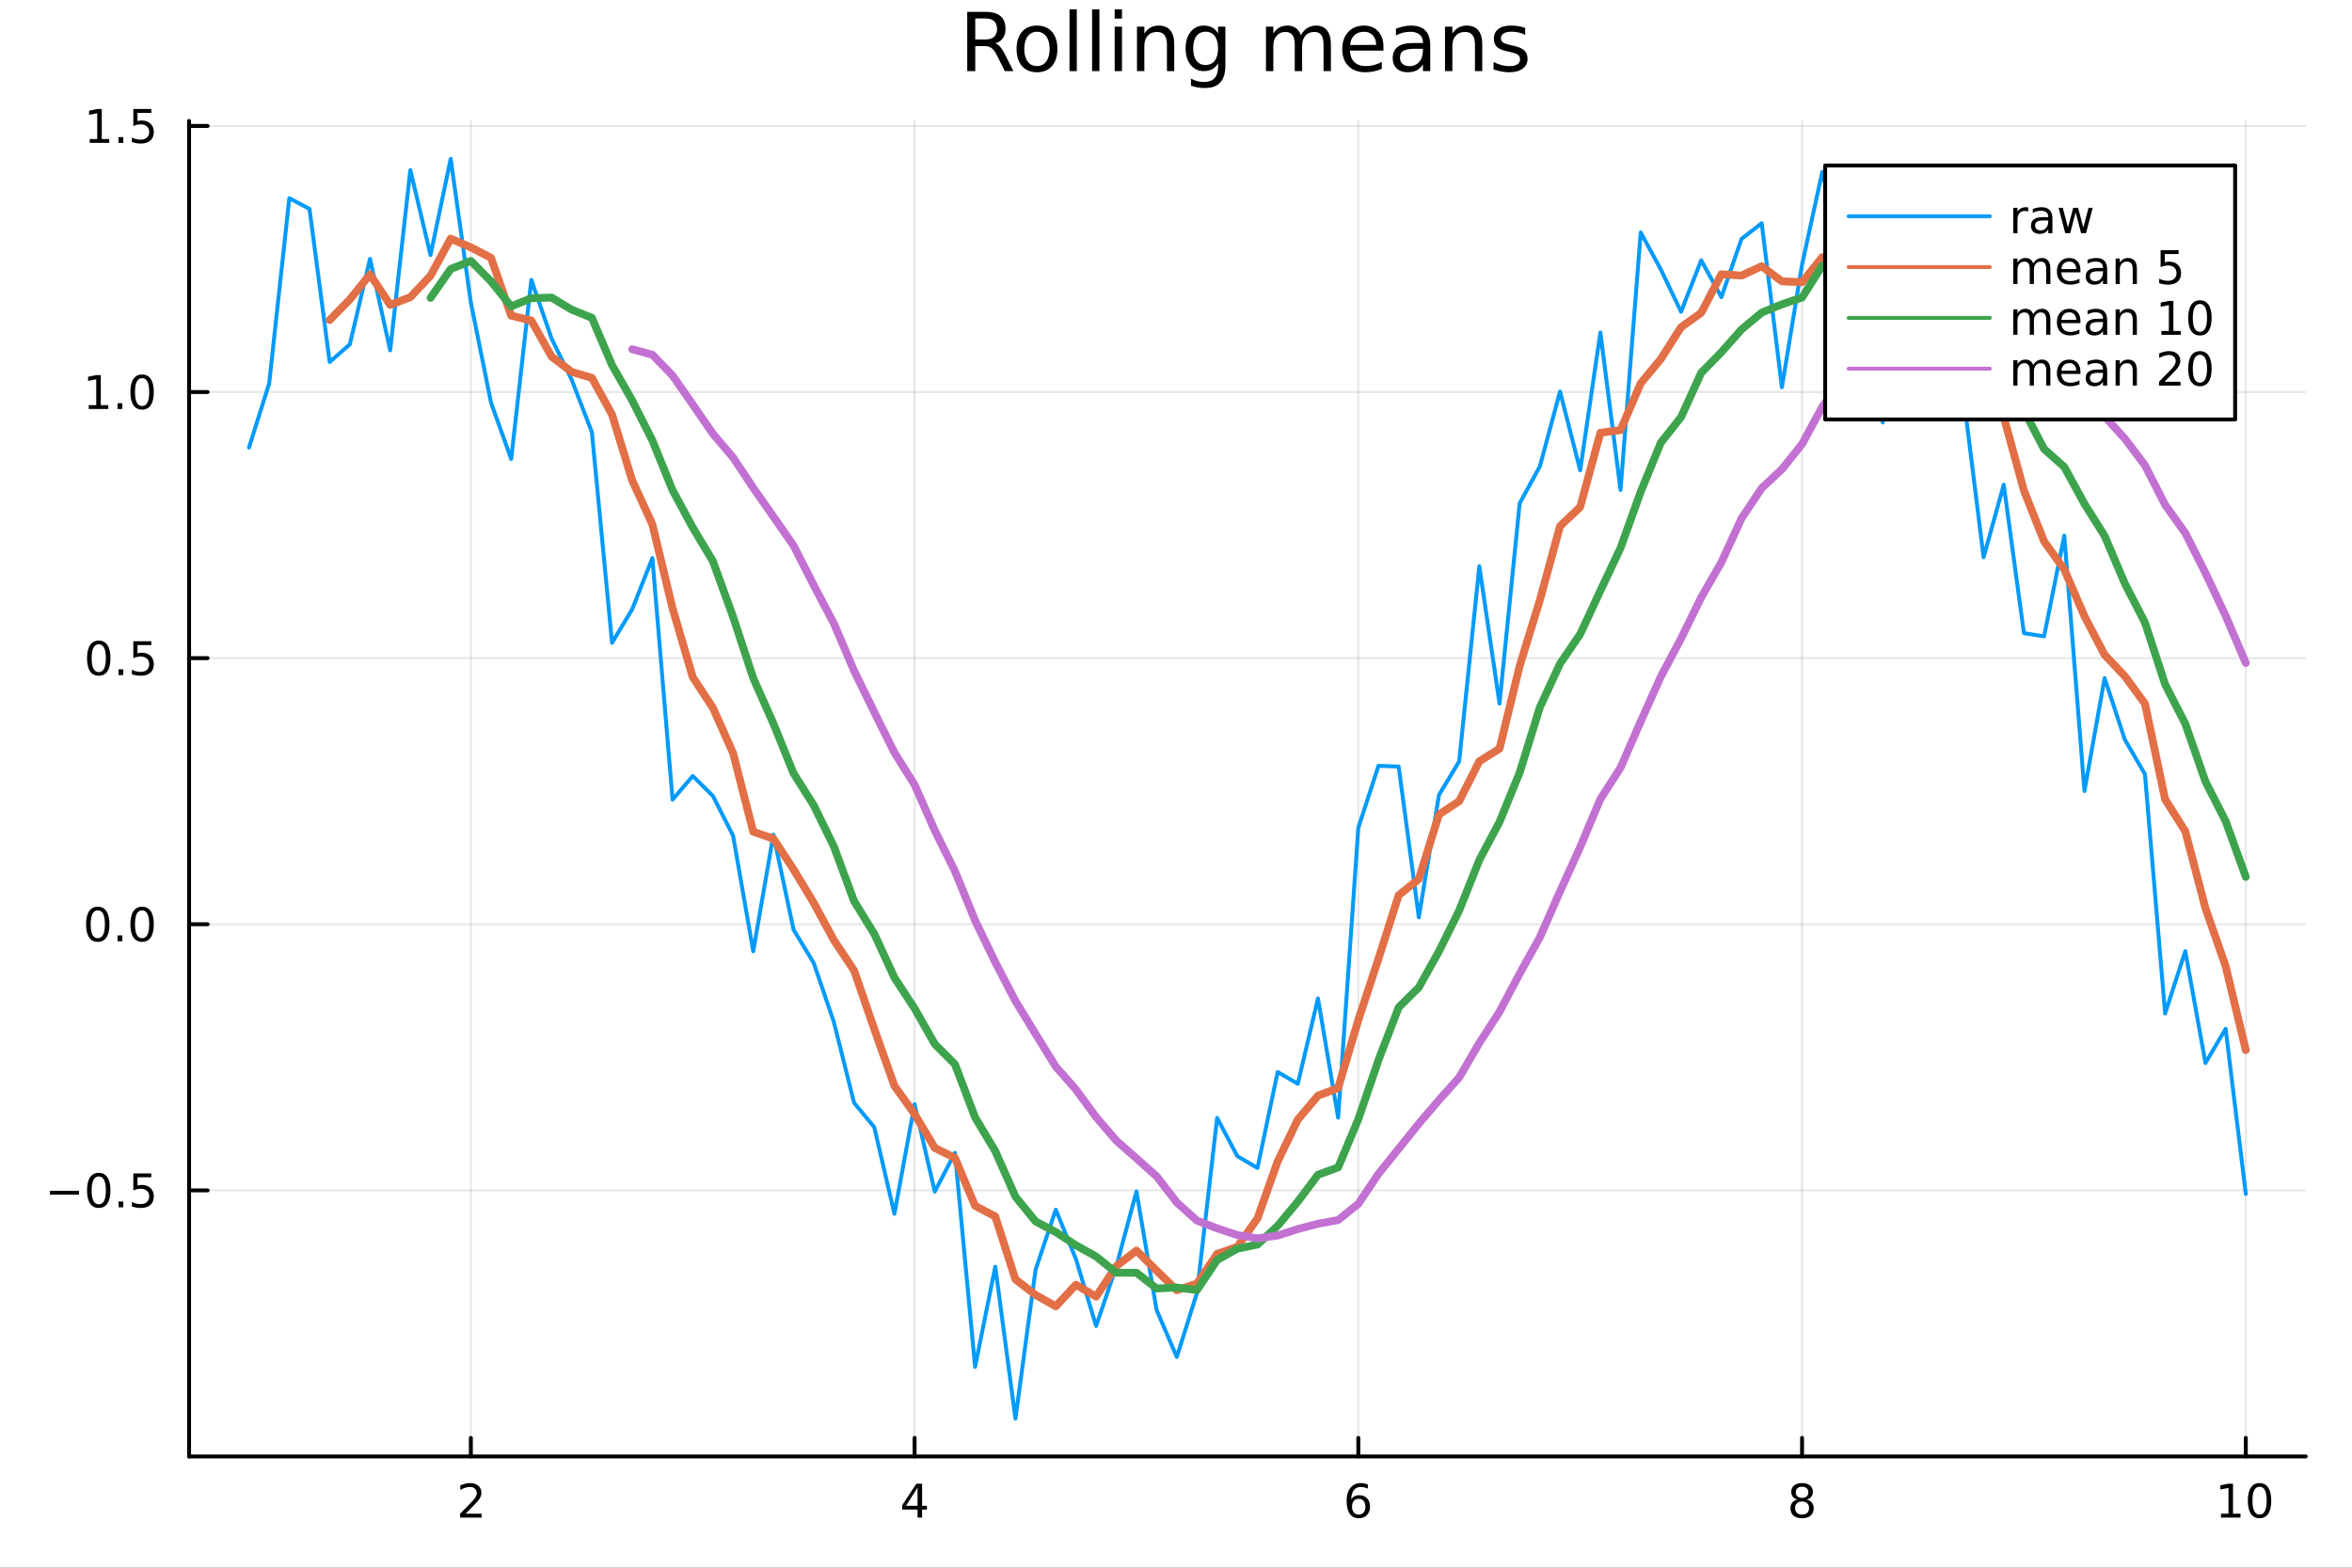 <?xml version="1.0" encoding="utf-8"?>
<svg xmlns="http://www.w3.org/2000/svg" xmlns:xlink="http://www.w3.org/1999/xlink" width="600" height="400" viewBox="0 0 2400 1600">
<rect x="0" y="0" width="2400" height="1600" fill="#333333" stroke="none"/>
<defs>
  <clipPath id="clip400">
    <rect x="0" y="0" width="2400" height="1600"/>
  </clipPath>
</defs>
<path clip-path="url(#clip400)" d="
M0 1600 L2400 1600 L2400 0 L0 0  Z
  " fill="#ffffff" fill-rule="evenodd" fill-opacity="1"/>
<defs>
  <clipPath id="clip401">
    <rect x="480" y="0" width="1681" height="1600"/>
  </clipPath>
</defs>
<path clip-path="url(#clip400)" d="
M192.941 1486.45 L2352.76 1486.45 L2352.76 123.472 L192.941 123.472  Z
  " fill="#ffffff" fill-rule="evenodd" fill-opacity="1"/>
<defs>
  <clipPath id="clip402">
    <rect x="192" y="123" width="2161" height="1364"/>
  </clipPath>
</defs>
<polyline clip-path="url(#clip402)" style="stroke:#000000; stroke-linecap:round; stroke-linejoin:round; stroke-width:2; stroke-opacity:0.1; fill:none" points="
  480.463,1486.45 480.463,123.472 
  "/>
<polyline clip-path="url(#clip402)" style="stroke:#000000; stroke-linecap:round; stroke-linejoin:round; stroke-width:2; stroke-opacity:0.1; fill:none" points="
  933.255,1486.45 933.255,123.472 
  "/>
<polyline clip-path="url(#clip402)" style="stroke:#000000; stroke-linecap:round; stroke-linejoin:round; stroke-width:2; stroke-opacity:0.1; fill:none" points="
  1386.05,1486.45 1386.05,123.472 
  "/>
<polyline clip-path="url(#clip402)" style="stroke:#000000; stroke-linecap:round; stroke-linejoin:round; stroke-width:2; stroke-opacity:0.1; fill:none" points="
  1838.84,1486.45 1838.84,123.472 
  "/>
<polyline clip-path="url(#clip402)" style="stroke:#000000; stroke-linecap:round; stroke-linejoin:round; stroke-width:2; stroke-opacity:0.1; fill:none" points="
  2291.63,1486.45 2291.63,123.472 
  "/>
<polyline clip-path="url(#clip400)" style="stroke:#000000; stroke-linecap:round; stroke-linejoin:round; stroke-width:4; stroke-opacity:1; fill:none" points="
  192.941,1486.45 2352.76,1486.45 
  "/>
<polyline clip-path="url(#clip400)" style="stroke:#000000; stroke-linecap:round; stroke-linejoin:round; stroke-width:4; stroke-opacity:1; fill:none" points="
  480.463,1486.45 480.463,1467.55 
  "/>
<polyline clip-path="url(#clip400)" style="stroke:#000000; stroke-linecap:round; stroke-linejoin:round; stroke-width:4; stroke-opacity:1; fill:none" points="
  933.255,1486.45 933.255,1467.55 
  "/>
<polyline clip-path="url(#clip400)" style="stroke:#000000; stroke-linecap:round; stroke-linejoin:round; stroke-width:4; stroke-opacity:1; fill:none" points="
  1386.05,1486.45 1386.05,1467.55 
  "/>
<polyline clip-path="url(#clip400)" style="stroke:#000000; stroke-linecap:round; stroke-linejoin:round; stroke-width:4; stroke-opacity:1; fill:none" points="
  1838.84,1486.45 1838.84,1467.55 
  "/>
<polyline clip-path="url(#clip400)" style="stroke:#000000; stroke-linecap:round; stroke-linejoin:round; stroke-width:4; stroke-opacity:1; fill:none" points="
  2291.63,1486.45 2291.63,1467.55 
  "/>
<path clip-path="url(#clip400)" d="M475.116 1544.91 L491.435 1544.91 L491.435 1548.85 L469.491 1548.85 L469.491 1544.91 Q472.153 1542.16 476.736 1537.53 Q481.343 1532.88 482.523 1531.53 Q484.769 1529.01 485.648 1527.27 Q486.551 1525.51 486.551 1523.82 Q486.551 1521.07 484.607 1519.33 Q482.685 1517.6 479.584 1517.6 Q477.385 1517.6 474.931 1518.36 Q472.5 1519.13 469.723 1520.68 L469.723 1515.95 Q472.547 1514.82 475 1514.24 Q477.454 1513.66 479.491 1513.66 Q484.861 1513.66 488.056 1516.35 Q491.25 1519.03 491.25 1523.52 Q491.25 1525.65 490.44 1527.57 Q489.653 1529.47 487.547 1532.07 Q486.968 1532.74 483.866 1535.95 Q480.764 1539.15 475.116 1544.91 Z" fill="#000000" fill-rule="evenodd" fill-opacity="1" /><path clip-path="url(#clip400)" d="M936.264 1518.36 L924.458 1536.81 L936.264 1536.81 L936.264 1518.36 M935.037 1514.29 L940.917 1514.29 L940.917 1536.81 L945.847 1536.81 L945.847 1540.7 L940.917 1540.7 L940.917 1548.85 L936.264 1548.85 L936.264 1540.7 L920.662 1540.7 L920.662 1536.19 L935.037 1514.29 Z" fill="#000000" fill-rule="evenodd" fill-opacity="1" /><path clip-path="url(#clip400)" d="M1386.45 1529.7 Q1383.3 1529.7 1381.45 1531.86 Q1379.62 1534.01 1379.62 1537.76 Q1379.62 1541.49 1381.45 1543.66 Q1383.3 1545.82 1386.45 1545.82 Q1389.6 1545.82 1391.43 1543.66 Q1393.28 1541.49 1393.28 1537.76 Q1393.28 1534.01 1391.43 1531.86 Q1389.6 1529.7 1386.45 1529.7 M1395.73 1515.05 L1395.73 1519.31 Q1393.97 1518.48 1392.17 1518.04 Q1390.39 1517.6 1388.63 1517.6 Q1384 1517.6 1381.54 1520.72 Q1379.11 1523.85 1378.77 1530.17 Q1380.13 1528.15 1382.19 1527.09 Q1384.25 1526 1386.73 1526 Q1391.94 1526 1394.95 1529.17 Q1397.98 1532.32 1397.98 1537.76 Q1397.98 1543.08 1394.83 1546.3 Q1391.68 1549.52 1386.45 1549.52 Q1380.46 1549.52 1377.28 1544.94 Q1374.11 1540.33 1374.11 1531.6 Q1374.11 1523.41 1378 1518.55 Q1381.89 1513.66 1388.44 1513.66 Q1390.2 1513.66 1391.98 1514.01 Q1393.79 1514.36 1395.73 1515.05 Z" fill="#000000" fill-rule="evenodd" fill-opacity="1" /><path clip-path="url(#clip400)" d="M1838.84 1532.44 Q1835.5 1532.44 1833.58 1534.22 Q1831.68 1536 1831.68 1539.13 Q1831.68 1542.25 1833.58 1544.03 Q1835.5 1545.82 1838.84 1545.82 Q1842.17 1545.82 1844.09 1544.03 Q1846.01 1542.23 1846.01 1539.13 Q1846.01 1536 1844.09 1534.22 Q1842.19 1532.44 1838.84 1532.44 M1834.16 1530.45 Q1831.15 1529.7 1829.46 1527.64 Q1827.8 1525.58 1827.8 1522.62 Q1827.8 1518.48 1830.74 1516.07 Q1833.7 1513.66 1838.84 1513.66 Q1844 1513.66 1846.94 1516.07 Q1849.88 1518.48 1849.88 1522.62 Q1849.88 1525.58 1848.19 1527.64 Q1846.52 1529.7 1843.54 1530.45 Q1846.92 1531.23 1848.79 1533.52 Q1850.69 1535.82 1850.69 1539.13 Q1850.69 1544.15 1847.61 1546.83 Q1844.56 1549.52 1838.84 1549.52 Q1833.12 1549.52 1830.04 1546.83 Q1826.99 1544.15 1826.99 1539.13 Q1826.99 1535.82 1828.88 1533.52 Q1830.78 1531.23 1834.16 1530.45 M1832.45 1523.06 Q1832.45 1525.75 1834.12 1527.25 Q1835.81 1528.76 1838.84 1528.76 Q1841.85 1528.76 1843.54 1527.25 Q1845.25 1525.75 1845.25 1523.06 Q1845.25 1520.38 1843.54 1518.87 Q1841.85 1517.37 1838.84 1517.37 Q1835.81 1517.37 1834.12 1518.87 Q1832.45 1520.38 1832.45 1523.06 Z" fill="#000000" fill-rule="evenodd" fill-opacity="1" /><path clip-path="url(#clip400)" d="M2266.32 1544.91 L2273.96 1544.91 L2273.96 1518.55 L2265.65 1520.21 L2265.65 1515.95 L2273.91 1514.29 L2278.59 1514.29 L2278.59 1544.91 L2286.22 1544.91 L2286.22 1548.85 L2266.32 1548.85 L2266.32 1544.91 Z" fill="#000000" fill-rule="evenodd" fill-opacity="1" /><path clip-path="url(#clip400)" d="M2305.67 1517.37 Q2302.06 1517.37 2300.23 1520.93 Q2298.42 1524.47 2298.42 1531.6 Q2298.42 1538.71 2300.23 1542.27 Q2302.06 1545.82 2305.67 1545.82 Q2309.3 1545.82 2311.11 1542.27 Q2312.94 1538.71 2312.94 1531.6 Q2312.94 1524.47 2311.11 1520.93 Q2309.3 1517.37 2305.67 1517.37 M2305.67 1513.66 Q2311.48 1513.66 2314.53 1518.27 Q2317.61 1522.85 2317.61 1531.6 Q2317.61 1540.33 2314.53 1544.94 Q2311.48 1549.52 2305.67 1549.52 Q2299.86 1549.52 2296.78 1544.94 Q2293.72 1540.33 2293.72 1531.6 Q2293.72 1522.85 2296.78 1518.27 Q2299.86 1513.66 2305.67 1513.66 Z" fill="#000000" fill-rule="evenodd" fill-opacity="1" /><polyline clip-path="url(#clip402)" style="stroke:#000000; stroke-linecap:round; stroke-linejoin:round; stroke-width:2; stroke-opacity:0.1; fill:none" points="
  192.941,1214.9 2352.76,1214.9 
  "/>
<polyline clip-path="url(#clip402)" style="stroke:#000000; stroke-linecap:round; stroke-linejoin:round; stroke-width:2; stroke-opacity:0.1; fill:none" points="
  192.941,943.309 2352.76,943.309 
  "/>
<polyline clip-path="url(#clip402)" style="stroke:#000000; stroke-linecap:round; stroke-linejoin:round; stroke-width:2; stroke-opacity:0.1; fill:none" points="
  192.941,671.72 2352.76,671.72 
  "/>
<polyline clip-path="url(#clip402)" style="stroke:#000000; stroke-linecap:round; stroke-linejoin:round; stroke-width:2; stroke-opacity:0.1; fill:none" points="
  192.941,400.13 2352.76,400.13 
  "/>
<polyline clip-path="url(#clip402)" style="stroke:#000000; stroke-linecap:round; stroke-linejoin:round; stroke-width:2; stroke-opacity:0.1; fill:none" points="
  192.941,128.541 2352.76,128.541 
  "/>
<polyline clip-path="url(#clip400)" style="stroke:#000000; stroke-linecap:round; stroke-linejoin:round; stroke-width:4; stroke-opacity:1; fill:none" points="
  192.941,1486.45 192.941,123.472 
  "/>
<polyline clip-path="url(#clip400)" style="stroke:#000000; stroke-linecap:round; stroke-linejoin:round; stroke-width:4; stroke-opacity:1; fill:none" points="
  192.941,1214.9 211.838,1214.9 
  "/>
<polyline clip-path="url(#clip400)" style="stroke:#000000; stroke-linecap:round; stroke-linejoin:round; stroke-width:4; stroke-opacity:1; fill:none" points="
  192.941,943.309 211.838,943.309 
  "/>
<polyline clip-path="url(#clip400)" style="stroke:#000000; stroke-linecap:round; stroke-linejoin:round; stroke-width:4; stroke-opacity:1; fill:none" points="
  192.941,671.72 211.838,671.72 
  "/>
<polyline clip-path="url(#clip400)" style="stroke:#000000; stroke-linecap:round; stroke-linejoin:round; stroke-width:4; stroke-opacity:1; fill:none" points="
  192.941,400.13 211.838,400.13 
  "/>
<polyline clip-path="url(#clip400)" style="stroke:#000000; stroke-linecap:round; stroke-linejoin:round; stroke-width:4; stroke-opacity:1; fill:none" points="
  192.941,128.541 211.838,128.541 
  "/>
<path clip-path="url(#clip400)" d="M50.992 1215.35 L80.668 1215.35 L80.668 1219.29 L50.992 1219.29 L50.992 1215.35 Z" fill="#000000" fill-rule="evenodd" fill-opacity="1" /><path clip-path="url(#clip400)" d="M100.76 1200.7 Q97.149 1200.7 95.321 1204.26 Q93.515 1207.8 93.515 1214.93 Q93.515 1222.04 95.321 1225.6 Q97.149 1229.15 100.76 1229.15 Q104.395 1229.15 106.2 1225.6 Q108.029 1222.04 108.029 1214.93 Q108.029 1207.8 106.2 1204.26 Q104.395 1200.7 100.76 1200.7 M100.76 1196.99 Q106.571 1196.99 109.626 1201.6 Q112.705 1206.18 112.705 1214.93 Q112.705 1223.66 109.626 1228.27 Q106.571 1232.85 100.76 1232.85 Q94.95 1232.85 91.871 1228.27 Q88.816 1223.66 88.816 1214.93 Q88.816 1206.18 91.871 1201.6 Q94.95 1196.99 100.76 1196.99 Z" fill="#000000" fill-rule="evenodd" fill-opacity="1" /><path clip-path="url(#clip400)" d="M120.922 1226.3 L125.807 1226.3 L125.807 1232.18 L120.922 1232.18 L120.922 1226.3 Z" fill="#000000" fill-rule="evenodd" fill-opacity="1" /><path clip-path="url(#clip400)" d="M136.038 1197.62 L154.394 1197.62 L154.394 1201.55 L140.32 1201.55 L140.32 1210.03 Q141.339 1209.68 142.357 1209.52 Q143.376 1209.33 144.394 1209.33 Q150.181 1209.33 153.561 1212.5 Q156.941 1215.67 156.941 1221.09 Q156.941 1226.67 153.468 1229.77 Q149.996 1232.85 143.677 1232.85 Q141.501 1232.85 139.232 1232.48 Q136.987 1232.11 134.58 1231.37 L134.58 1226.67 Q136.663 1227.8 138.885 1228.36 Q141.107 1228.92 143.584 1228.92 Q147.589 1228.92 149.927 1226.81 Q152.265 1224.7 152.265 1221.09 Q152.265 1217.48 149.927 1215.37 Q147.589 1213.27 143.584 1213.27 Q141.709 1213.27 139.834 1213.68 Q137.982 1214.1 136.038 1214.98 L136.038 1197.62 Z" fill="#000000" fill-rule="evenodd" fill-opacity="1" /><path clip-path="url(#clip400)" d="M99.765 929.108 Q96.154 929.108 94.325 932.673 Q92.52 936.214 92.52 943.344 Q92.52 950.451 94.325 954.015 Q96.154 957.557 99.765 957.557 Q103.399 957.557 105.205 954.015 Q107.033 950.451 107.033 943.344 Q107.033 936.214 105.205 932.673 Q103.399 929.108 99.765 929.108 M99.765 925.404 Q105.575 925.404 108.631 930.011 Q111.709 934.594 111.709 943.344 Q111.709 952.071 108.631 956.677 Q105.575 961.261 99.765 961.261 Q93.955 961.261 90.876 956.677 Q87.821 952.071 87.821 943.344 Q87.821 934.594 90.876 930.011 Q93.955 925.404 99.765 925.404 Z" fill="#000000" fill-rule="evenodd" fill-opacity="1" /><path clip-path="url(#clip400)" d="M119.927 954.71 L124.811 954.71 L124.811 960.589 L119.927 960.589 L119.927 954.71 Z" fill="#000000" fill-rule="evenodd" fill-opacity="1" /><path clip-path="url(#clip400)" d="M144.996 929.108 Q141.385 929.108 139.556 932.673 Q137.751 936.214 137.751 943.344 Q137.751 950.451 139.556 954.015 Q141.385 957.557 144.996 957.557 Q148.63 957.557 150.436 954.015 Q152.265 950.451 152.265 943.344 Q152.265 936.214 150.436 932.673 Q148.63 929.108 144.996 929.108 M144.996 925.404 Q150.806 925.404 153.862 930.011 Q156.941 934.594 156.941 943.344 Q156.941 952.071 153.862 956.677 Q150.806 961.261 144.996 961.261 Q139.186 961.261 136.107 956.677 Q133.052 952.071 133.052 943.344 Q133.052 934.594 136.107 930.011 Q139.186 925.404 144.996 925.404 Z" fill="#000000" fill-rule="evenodd" fill-opacity="1" /><path clip-path="url(#clip400)" d="M100.76 657.518 Q97.149 657.518 95.321 661.083 Q93.515 664.625 93.515 671.754 Q93.515 678.861 95.321 682.426 Q97.149 685.967 100.76 685.967 Q104.395 685.967 106.2 682.426 Q108.029 678.861 108.029 671.754 Q108.029 664.625 106.2 661.083 Q104.395 657.518 100.76 657.518 M100.76 653.815 Q106.571 653.815 109.626 658.421 Q112.705 663.005 112.705 671.754 Q112.705 680.481 109.626 685.088 Q106.571 689.671 100.76 689.671 Q94.95 689.671 91.871 685.088 Q88.816 680.481 88.816 671.754 Q88.816 663.005 91.871 658.421 Q94.95 653.815 100.76 653.815 Z" fill="#000000" fill-rule="evenodd" fill-opacity="1" /><path clip-path="url(#clip400)" d="M120.922 683.12 L125.807 683.12 L125.807 689 L120.922 689 L120.922 683.12 Z" fill="#000000" fill-rule="evenodd" fill-opacity="1" /><path clip-path="url(#clip400)" d="M136.038 654.44 L154.394 654.44 L154.394 658.375 L140.32 658.375 L140.32 666.847 Q141.339 666.5 142.357 666.338 Q143.376 666.153 144.394 666.153 Q150.181 666.153 153.561 669.324 Q156.941 672.495 156.941 677.912 Q156.941 683.491 153.468 686.592 Q149.996 689.671 143.677 689.671 Q141.501 689.671 139.232 689.301 Q136.987 688.93 134.58 688.19 L134.58 683.491 Q136.663 684.625 138.885 685.18 Q141.107 685.736 143.584 685.736 Q147.589 685.736 149.927 683.629 Q152.265 681.523 152.265 677.912 Q152.265 674.301 149.927 672.194 Q147.589 670.088 143.584 670.088 Q141.709 670.088 139.834 670.504 Q137.982 670.921 136.038 671.801 L136.038 654.44 Z" fill="#000000" fill-rule="evenodd" fill-opacity="1" /><path clip-path="url(#clip400)" d="M90.575 413.475 L98.214 413.475 L98.214 387.109 L89.904 388.776 L89.904 384.517 L98.168 382.85 L102.844 382.85 L102.844 413.475 L110.483 413.475 L110.483 417.41 L90.575 417.41 L90.575 413.475 Z" fill="#000000" fill-rule="evenodd" fill-opacity="1" /><path clip-path="url(#clip400)" d="M119.927 411.531 L124.811 411.531 L124.811 417.41 L119.927 417.41 L119.927 411.531 Z" fill="#000000" fill-rule="evenodd" fill-opacity="1" /><path clip-path="url(#clip400)" d="M144.996 385.929 Q141.385 385.929 139.556 389.494 Q137.751 393.035 137.751 400.165 Q137.751 407.271 139.556 410.836 Q141.385 414.378 144.996 414.378 Q148.63 414.378 150.436 410.836 Q152.265 407.271 152.265 400.165 Q152.265 393.035 150.436 389.494 Q148.63 385.929 144.996 385.929 M144.996 382.225 Q150.806 382.225 153.862 386.832 Q156.941 391.415 156.941 400.165 Q156.941 408.892 153.862 413.498 Q150.806 418.081 144.996 418.081 Q139.186 418.081 136.107 413.498 Q133.052 408.892 133.052 400.165 Q133.052 391.415 136.107 386.832 Q139.186 382.225 144.996 382.225 Z" fill="#000000" fill-rule="evenodd" fill-opacity="1" /><path clip-path="url(#clip400)" d="M91.571 141.885 L99.21 141.885 L99.21 115.52 L90.899 117.186 L90.899 112.927 L99.163 111.261 L103.839 111.261 L103.839 141.885 L111.478 141.885 L111.478 145.821 L91.571 145.821 L91.571 141.885 Z" fill="#000000" fill-rule="evenodd" fill-opacity="1" /><path clip-path="url(#clip400)" d="M120.922 139.941 L125.807 139.941 L125.807 145.821 L120.922 145.821 L120.922 139.941 Z" fill="#000000" fill-rule="evenodd" fill-opacity="1" /><path clip-path="url(#clip400)" d="M136.038 111.261 L154.394 111.261 L154.394 115.196 L140.32 115.196 L140.32 123.668 Q141.339 123.321 142.357 123.159 Q143.376 122.973 144.394 122.973 Q150.181 122.973 153.561 126.145 Q156.941 129.316 156.941 134.733 Q156.941 140.311 153.468 143.413 Q149.996 146.492 143.677 146.492 Q141.501 146.492 139.232 146.121 Q136.987 145.751 134.58 145.01 L134.58 140.311 Q136.663 141.446 138.885 142.001 Q141.107 142.557 143.584 142.557 Q147.589 142.557 149.927 140.45 Q152.265 138.344 152.265 134.733 Q152.265 131.122 149.927 129.015 Q147.589 126.909 143.584 126.909 Q141.709 126.909 139.834 127.325 Q137.982 127.742 136.038 128.622 L136.038 111.261 Z" fill="#000000" fill-rule="evenodd" fill-opacity="1" /><path clip-path="url(#clip400)" d="M1015.66 44.22 Q1018.29 45.111 1020.76 48.028 Q1023.27 50.944 1025.78 56.048 L1034.09 72.576 L1025.3 72.576 L1017.56 57.061 Q1014.56 50.985 1011.73 49 Q1008.93 47.015 1004.07 47.015 L995.159 47.015 L995.159 72.576 L986.976 72.576 L986.976 12.096 L1005.45 12.096 Q1015.82 12.096 1020.92 16.43 Q1026.03 20.765 1026.03 29.515 Q1026.03 35.227 1023.35 38.994 Q1020.72 42.761 1015.66 44.22 M995.159 18.82 L995.159 40.29 L1005.45 40.29 Q1011.36 40.29 1014.36 37.576 Q1017.4 34.822 1017.4 29.515 Q1017.4 24.208 1014.36 21.535 Q1011.36 18.82 1005.45 18.82 L995.159 18.82 Z" fill="#000000" fill-rule="evenodd" fill-opacity="1" /><path clip-path="url(#clip400)" d="M1058.15 32.431 Q1052.16 32.431 1048.67 37.131 Q1045.19 41.789 1045.19 49.931 Q1045.19 58.074 1048.63 62.773 Q1052.11 67.431 1058.15 67.431 Q1064.11 67.431 1067.59 62.732 Q1071.07 58.033 1071.07 49.931 Q1071.07 41.87 1067.59 37.171 Q1064.11 32.431 1058.15 32.431 M1058.15 26.112 Q1067.87 26.112 1073.42 32.431 Q1078.97 38.751 1078.97 49.931 Q1078.97 61.071 1073.42 67.431 Q1067.87 73.751 1058.15 73.751 Q1048.39 73.751 1042.84 67.431 Q1037.33 61.071 1037.33 49.931 Q1037.33 38.751 1042.84 32.431 Q1048.39 26.112 1058.15 26.112 Z" fill="#000000" fill-rule="evenodd" fill-opacity="1" /><path clip-path="url(#clip400)" d="M1091.33 9.544 L1098.78 9.544 L1098.78 72.576 L1091.33 72.576 L1091.33 9.544 Z" fill="#000000" fill-rule="evenodd" fill-opacity="1" /><path clip-path="url(#clip400)" d="M1114.38 9.544 L1121.83 9.544 L1121.83 72.576 L1114.38 72.576 L1114.38 9.544 Z" fill="#000000" fill-rule="evenodd" fill-opacity="1" /><path clip-path="url(#clip400)" d="M1137.43 27.206 L1144.88 27.206 L1144.88 72.576 L1137.43 72.576 L1137.43 27.206 M1137.43 9.544 L1144.88 9.544 L1144.88 18.983 L1137.43 18.983 L1137.43 9.544 Z" fill="#000000" fill-rule="evenodd" fill-opacity="1" /><path clip-path="url(#clip400)" d="M1198.19 45.192 L1198.19 72.576 L1190.74 72.576 L1190.74 45.435 Q1190.74 38.994 1188.22 35.794 Q1185.71 32.594 1180.69 32.594 Q1174.65 32.594 1171.17 36.442 Q1167.69 40.29 1167.69 46.934 L1167.69 72.576 L1160.19 72.576 L1160.19 27.206 L1167.69 27.206 L1167.69 34.254 Q1170.36 30.163 1173.97 28.138 Q1177.61 26.112 1182.35 26.112 Q1190.17 26.112 1194.18 30.973 Q1198.19 35.794 1198.19 45.192 Z" fill="#000000" fill-rule="evenodd" fill-opacity="1" /><path clip-path="url(#clip400)" d="M1242.91 49.364 Q1242.91 41.263 1239.55 36.806 Q1236.23 32.35 1230.19 32.35 Q1224.2 32.35 1220.83 36.806 Q1217.51 41.263 1217.51 49.364 Q1217.51 57.426 1220.83 61.882 Q1224.2 66.338 1230.19 66.338 Q1236.23 66.338 1239.55 61.882 Q1242.91 57.426 1242.91 49.364 M1250.37 66.945 Q1250.37 78.531 1245.22 84.162 Q1240.08 89.833 1229.46 89.833 Q1225.53 89.833 1222.05 89.225 Q1218.57 88.658 1215.28 87.443 L1215.28 80.192 Q1218.57 81.974 1221.77 82.825 Q1224.97 83.675 1228.29 83.675 Q1235.62 83.675 1239.27 79.827 Q1242.91 76.019 1242.91 68.282 L1242.91 64.596 Q1240.6 68.606 1237 70.591 Q1233.39 72.576 1228.37 72.576 Q1220.02 72.576 1214.92 66.216 Q1209.82 59.856 1209.82 49.364 Q1209.82 38.832 1214.92 32.472 Q1220.02 26.112 1228.37 26.112 Q1233.39 26.112 1237 28.097 Q1240.6 30.082 1242.91 34.092 L1242.91 27.206 L1250.37 27.206 L1250.37 66.945 Z" fill="#000000" fill-rule="evenodd" fill-opacity="1" /><path clip-path="url(#clip400)" d="M1327.41 35.915 Q1330.21 30.892 1334.1 28.502 Q1337.99 26.112 1343.25 26.112 Q1350.34 26.112 1354.19 31.095 Q1358.04 36.037 1358.04 45.192 L1358.04 72.576 L1350.54 72.576 L1350.54 45.435 Q1350.54 38.913 1348.24 35.753 Q1345.93 32.594 1341.19 32.594 Q1335.39 32.594 1332.03 36.442 Q1328.67 40.29 1328.67 46.934 L1328.67 72.576 L1321.18 72.576 L1321.18 45.435 Q1321.18 38.873 1318.87 35.753 Q1316.56 32.594 1311.74 32.594 Q1306.03 32.594 1302.66 36.482 Q1299.3 40.331 1299.3 46.934 L1299.3 72.576 L1291.81 72.576 L1291.81 27.206 L1299.3 27.206 L1299.3 34.254 Q1301.85 30.082 1305.42 28.097 Q1308.98 26.112 1313.88 26.112 Q1318.83 26.112 1322.27 28.624 Q1325.75 31.135 1327.41 35.915 Z" fill="#000000" fill-rule="evenodd" fill-opacity="1" /><path clip-path="url(#clip400)" d="M1411.71 48.028 L1411.71 51.673 L1377.44 51.673 Q1377.93 59.37 1382.06 63.421 Q1386.23 67.431 1393.65 67.431 Q1397.94 67.431 1401.95 66.378 Q1406 65.325 1409.97 63.218 L1409.97 70.267 Q1405.96 71.968 1401.75 72.86 Q1397.54 73.751 1393.2 73.751 Q1382.34 73.751 1375.98 67.431 Q1369.66 61.112 1369.66 50.337 Q1369.66 39.197 1375.66 32.675 Q1381.7 26.112 1391.9 26.112 Q1401.06 26.112 1406.37 32.026 Q1411.71 37.9 1411.71 48.028 M1404.26 45.84 Q1404.18 39.723 1400.82 36.077 Q1397.49 32.431 1391.99 32.431 Q1385.75 32.431 1381.98 35.956 Q1378.25 39.48 1377.69 45.88 L1404.26 45.84 Z" fill="#000000" fill-rule="evenodd" fill-opacity="1" /><path clip-path="url(#clip400)" d="M1444.57 49.769 Q1435.53 49.769 1432.05 51.835 Q1428.57 53.901 1428.57 58.884 Q1428.57 62.854 1431.16 65.203 Q1433.79 67.512 1438.29 67.512 Q1444.49 67.512 1448.21 63.137 Q1451.98 58.722 1451.98 51.43 L1451.98 49.769 L1444.57 49.769 M1459.43 46.691 L1459.43 72.576 L1451.98 72.576 L1451.98 65.689 Q1449.43 69.821 1445.62 71.806 Q1441.81 73.751 1436.3 73.751 Q1429.33 73.751 1425.2 69.862 Q1421.11 65.933 1421.11 59.37 Q1421.11 51.714 1426.22 47.825 Q1431.36 43.936 1441.53 43.936 L1451.98 43.936 L1451.98 43.207 Q1451.98 38.062 1448.58 35.267 Q1445.21 32.431 1439.1 32.431 Q1435.21 32.431 1431.52 33.363 Q1427.84 34.295 1424.43 36.158 L1424.43 29.272 Q1428.52 27.692 1432.37 26.922 Q1436.22 26.112 1439.87 26.112 Q1449.71 26.112 1454.57 31.216 Q1459.43 36.32 1459.43 46.691 Z" fill="#000000" fill-rule="evenodd" fill-opacity="1" /><path clip-path="url(#clip400)" d="M1512.5 45.192 L1512.5 72.576 L1505.05 72.576 L1505.05 45.435 Q1505.05 38.994 1502.53 35.794 Q1500.02 32.594 1495 32.594 Q1488.96 32.594 1485.48 36.442 Q1482 40.29 1482 46.934 L1482 72.576 L1474.5 72.576 L1474.5 27.206 L1482 27.206 L1482 34.254 Q1484.67 30.163 1488.28 28.138 Q1491.92 26.112 1496.66 26.112 Q1504.48 26.112 1508.49 30.973 Q1512.5 35.794 1512.5 45.192 Z" fill="#000000" fill-rule="evenodd" fill-opacity="1" /><path clip-path="url(#clip400)" d="M1556.29 28.543 L1556.29 35.591 Q1553.13 33.971 1549.73 33.161 Q1546.32 32.35 1542.68 32.35 Q1537.13 32.35 1534.33 34.052 Q1531.58 35.753 1531.58 39.156 Q1531.58 41.749 1533.56 43.248 Q1535.55 44.706 1541.54 46.043 L1544.1 46.61 Q1552.04 48.311 1555.36 51.43 Q1558.72 54.509 1558.72 60.059 Q1558.72 66.378 1553.7 70.064 Q1548.71 73.751 1539.96 73.751 Q1536.32 73.751 1532.35 73.022 Q1528.42 72.333 1524.04 70.915 L1524.04 63.218 Q1528.18 65.365 1532.19 66.459 Q1536.2 67.512 1540.13 67.512 Q1545.39 67.512 1548.23 65.73 Q1551.06 63.907 1551.06 60.626 Q1551.06 57.588 1549 55.967 Q1546.97 54.347 1540.05 52.848 L1537.45 52.24 Q1530.53 50.782 1527.45 47.785 Q1524.37 44.746 1524.37 39.48 Q1524.37 33.08 1528.91 29.596 Q1533.44 26.112 1541.79 26.112 Q1545.92 26.112 1549.57 26.72 Q1553.21 27.327 1556.29 28.543 Z" fill="#000000" fill-rule="evenodd" fill-opacity="1" /><polyline clip-path="url(#clip402)" style="stroke:#009af9; stroke-linecap:round; stroke-linejoin:round; stroke-width:4; stroke-opacity:1; fill:none" points="
  254.067,456.78 274.649,391.424 295.23,202.293 315.812,213.229 336.393,369.462 356.975,351.422 377.556,264.196 398.137,357.615 418.719,173.588 439.3,260.355 
  459.882,162.047 480.463,308.804 501.045,410.989 521.626,468.516 542.208,285.627 562.789,345.37 583.37,387.633 603.952,441.028 624.533,656.032 645.115,621.8 
  665.696,569.554 686.278,816.17 706.859,792.003 727.44,812.311 748.022,852.851 768.603,970.91 789.185,851.91 809.766,948.877 830.348,982.891 850.929,1043.24 
  871.51,1125.55 892.092,1150.39 912.673,1238.83 933.255,1126.89 953.836,1216.19 974.418,1176.58 994.999,1395.06 1015.58,1292.8 1036.16,1447.87 1056.74,1295.79 
  1077.32,1234.61 1097.91,1285.04 1118.49,1353.37 1139.07,1292.65 1159.65,1216.01 1180.23,1337.08 1200.81,1384.98 1221.39,1319.56 1241.98,1140.96 1262.56,1179.96 
  1283.14,1192.08 1303.72,1094.14 1324.3,1106.1 1344.88,1019.02 1365.46,1140.76 1386.05,844.814 1406.63,781.59 1427.21,782.366 1447.79,936.237 1468.37,811.311 
  1488.95,776.984 1509.53,577.955 1530.12,718.092 1550.7,513.582 1571.28,476.04 1591.86,399.585 1612.44,479.97 1633.02,339.362 1653.6,500.031 1674.19,237.262 
  1694.77,275.117 1715.35,318.179 1735.93,265.661 1756.51,303.28 1777.09,243.774 1797.67,227.828 1818.26,395.241 1838.84,270.041 1859.42,175.53 1880,255.685 
  1900.58,364.053 1921.16,431.148 1941.74,364.526 1962.33,270.234 1982.91,390.006 2003.49,403.702 2024.07,568.791 2044.65,494.706 2065.23,646.207 2085.81,649.452 
  2106.4,546.697 2126.98,807.285 2147.56,692.105 2168.14,754.723 2188.72,790.102 2209.3,1034.41 2229.88,970.717 2250.47,1084.91 2271.05,1050.02 2291.63,1218.53 
  
  "/>
<polyline clip-path="url(#clip402)" style="stroke:#e26f46; stroke-linecap:round; stroke-linejoin:round; stroke-width:8; stroke-opacity:1; fill:none" points="
  336.393,326.638 356.975,305.566 377.556,280.12 398.137,311.185 418.719,303.257 439.3,281.435 459.882,243.56 480.463,252.482 501.045,263.157 521.626,322.142 
  542.208,327.197 562.789,363.861 583.37,379.627 603.952,385.635 624.533,423.138 645.115,490.372 665.696,535.209 686.278,620.917 706.859,691.112 727.44,722.368 
  748.022,768.578 768.603,848.849 789.185,855.997 809.766,887.372 830.348,921.488 850.929,959.566 871.51,990.494 892.092,1050.19 912.673,1108.18 933.255,1136.98 
  953.836,1171.57 974.418,1181.78 994.999,1230.71 1015.58,1241.51 1036.16,1305.7 1056.74,1321.62 1077.32,1333.23 1097.91,1311.22 1118.49,1323.33 1139.07,1292.29 
  1159.65,1276.33 1180.23,1296.83 1200.81,1316.82 1221.39,1310.06 1241.98,1279.72 1262.56,1272.51 1283.14,1243.51 1303.72,1185.34 1324.3,1142.65 1344.88,1118.26 
  1365.46,1110.42 1386.05,1040.97 1406.63,978.456 1427.21,913.709 1447.79,897.153 1468.37,831.264 1488.95,817.698 1509.53,776.971 1530.12,764.116 1550.7,679.585 
  1571.28,612.531 1591.86,537.051 1612.44,517.454 1633.02,441.708 1653.6,438.997 1674.19,391.242 1694.77,366.348 1715.35,333.99 1735.93,319.25 1756.51,279.9 
  1777.09,281.202 1797.67,271.745 1818.26,287.157 1838.84,288.033 1859.42,262.483 1880,264.865 1900.58,292.11 1921.16,299.291 1941.74,318.188 1962.33,337.129 
  1982.91,363.993 2003.49,371.923 2024.07,399.452 2044.65,425.488 2065.23,500.682 2085.81,552.572 2106.4,581.171 2126.98,628.869 2147.56,668.349 2168.14,690.052 
  2188.72,718.182 2209.3,815.725 2229.88,848.411 2250.47,926.973 2271.05,986.032 2291.63,1071.72 
  "/>
<polyline clip-path="url(#clip402)" style="stroke:#3da44d; stroke-linecap:round; stroke-linejoin:round; stroke-width:8; stroke-opacity:1; fill:none" points="
  439.3,304.036 459.882,274.563 480.463,266.301 501.045,287.171 521.626,312.699 542.208,304.316 562.789,303.711 583.37,316.054 603.952,324.396 624.533,372.64 
  645.115,408.784 665.696,449.535 686.278,500.272 706.859,538.373 727.44,572.753 748.022,629.475 768.603,692.029 789.185,738.457 809.766,789.242 830.348,821.928 
  850.929,864.072 871.51,919.671 892.092,953.093 912.673,997.776 933.255,1029.23 953.836,1065.57 974.418,1086.14 994.999,1140.45 1015.58,1174.84 1036.16,1221.34 
  1056.74,1246.6 1077.32,1257.5 1097.91,1270.97 1118.49,1282.42 1139.07,1299 1159.65,1298.98 1180.23,1315.03 1200.81,1314.02 1221.39,1316.69 1241.98,1286 
  1262.56,1274.42 1283.14,1270.17 1303.72,1251.08 1324.3,1226.35 1344.88,1198.99 1365.46,1191.46 1386.05,1142.24 1406.63,1081.9 1427.21,1028.18 1447.79,1007.71 
  1468.37,970.841 1488.95,929.332 1509.53,877.714 1530.12,838.913 1550.7,788.369 1571.28,721.897 1591.86,677.374 1612.44,647.212 1633.02,602.912 1653.6,559.291 
  1674.19,501.886 1694.77,451.699 1715.35,425.722 1735.93,380.479 1756.51,359.449 1777.09,336.222 1797.67,319.046 1818.26,310.574 1838.84,303.641 1859.42,271.191 
  1880,273.034 1900.58,281.927 1921.16,293.224 1941.74,303.111 1962.33,299.806 1982.91,314.429 2003.49,332.017 2024.07,349.372 2044.65,371.838 2065.23,418.906 
  2085.81,458.283 2106.4,476.547 2126.98,514.161 2147.56,546.919 2168.14,595.367 2188.72,635.377 2209.3,698.448 2229.88,738.64 2250.47,797.661 2271.05,838.042 
  2291.63,894.95 
  "/>
<polyline clip-path="url(#clip402)" style="stroke:#c271d2; stroke-linecap:round; stroke-linejoin:round; stroke-width:8; stroke-opacity:1; fill:none" points="
  645.115,356.41 665.696,362.049 686.278,383.286 706.859,412.772 727.44,442.726 748.022,466.896 768.603,497.87 789.185,527.256 809.766,556.819 830.348,597.284 
  850.929,636.428 871.51,684.603 892.092,726.683 912.673,768.075 933.255,800.993 953.836,847.522 974.418,889.082 994.999,939.454 1015.58,982.042 1036.16,1021.63 
  1056.74,1055.33 1077.32,1088.59 1097.91,1112.03 1118.49,1140.1 1139.07,1164.11 1159.65,1182.27 1180.23,1200.58 1200.81,1227.23 1221.39,1245.77 1241.98,1253.67 
  1262.56,1260.51 1283.14,1263.83 1303.72,1261.02 1324.3,1254.39 1344.88,1248.99 1365.46,1245.22 1386.05,1228.63 1406.63,1197.96 1427.21,1172.44 1447.79,1146.85 
  1468.37,1122.63 1488.95,1099.75 1509.53,1064.4 1530.12,1032.63 1550.7,993.679 1571.28,956.681 1591.86,909.806 1612.44,864.555 1633.02,815.545 1653.6,783.498 
  1674.19,736.364 1694.77,690.516 1715.35,651.718 1735.93,609.696 1756.51,573.909 1777.09,529.06 1797.67,498.21 1818.26,478.893 1838.84,453.277 1859.42,415.241 
  1880,387.46 1900.58,366.813 1921.16,359.473 1941.74,341.795 1962.33,329.627 1982.91,325.326 2003.49,325.531 2024.07,329.973 2044.65,337.74 2065.23,345.049 
  2085.81,365.658 2106.4,379.237 2126.98,403.692 2147.56,425.015 2168.14,447.587 2188.72,474.903 2209.3,515.232 2229.88,544.006 2250.47,584.75 2271.05,628.474 
  2291.63,676.616 
  "/>
<path clip-path="url(#clip400)" d="
M1862.4 428.105 L2280.76 428.105 L2280.76 168.905 L1862.4 168.905  Z
  " fill="#ffffff" fill-rule="evenodd" fill-opacity="1"/>
<polyline clip-path="url(#clip400)" style="stroke:#000000; stroke-linecap:round; stroke-linejoin:round; stroke-width:4; stroke-opacity:1; fill:none" points="
  1862.4,428.105 2280.76,428.105 2280.76,168.905 1862.4,168.905 1862.4,428.105 
  "/>
<polyline clip-path="url(#clip400)" style="stroke:#009af9; stroke-linecap:round; stroke-linejoin:round; stroke-width:4; stroke-opacity:1; fill:none" points="
  1886.4,220.745 2030.38,220.745 
  "/>
<path clip-path="url(#clip400)" d="M2069.57 216.08 Q2068.85 215.664 2067.99 215.478 Q2067.16 215.27 2066.14 215.27 Q2062.53 215.27 2060.58 217.631 Q2058.66 219.969 2058.66 224.367 L2058.66 238.025 L2054.38 238.025 L2054.38 212.099 L2058.66 212.099 L2058.66 216.127 Q2060.01 213.766 2062.16 212.631 Q2064.31 211.474 2067.39 211.474 Q2067.83 211.474 2068.36 211.543 Q2068.89 211.59 2069.54 211.705 L2069.57 216.08 Z" fill="#000000" fill-rule="evenodd" fill-opacity="1" /><path clip-path="url(#clip400)" d="M2085.82 224.992 Q2080.65 224.992 2078.66 226.173 Q2076.67 227.353 2076.67 230.201 Q2076.67 232.469 2078.15 233.812 Q2079.66 235.131 2082.23 235.131 Q2085.77 235.131 2087.9 232.631 Q2090.05 230.108 2090.05 225.941 L2090.05 224.992 L2085.82 224.992 M2094.31 223.233 L2094.31 238.025 L2090.05 238.025 L2090.05 234.089 Q2088.59 236.451 2086.42 237.585 Q2084.24 238.696 2081.09 238.696 Q2077.11 238.696 2074.75 236.474 Q2072.41 234.228 2072.41 230.478 Q2072.41 226.103 2075.33 223.881 Q2078.27 221.659 2084.08 221.659 L2090.05 221.659 L2090.05 221.242 Q2090.05 218.303 2088.11 216.705 Q2086.19 215.085 2082.69 215.085 Q2080.47 215.085 2078.36 215.617 Q2076.26 216.15 2074.31 217.215 L2074.31 213.279 Q2076.65 212.377 2078.85 211.937 Q2081.05 211.474 2083.13 211.474 Q2088.76 211.474 2091.53 214.391 Q2094.31 217.307 2094.31 223.233 Z" fill="#000000" fill-rule="evenodd" fill-opacity="1" /><path clip-path="url(#clip400)" d="M2100.61 212.099 L2104.87 212.099 L2110.19 232.33 L2115.49 212.099 L2120.51 212.099 L2125.84 232.33 L2131.14 212.099 L2135.4 212.099 L2128.62 238.025 L2123.59 238.025 L2118.01 216.775 L2112.41 238.025 L2107.39 238.025 L2100.61 212.099 Z" fill="#000000" fill-rule="evenodd" fill-opacity="1" /><polyline clip-path="url(#clip400)" style="stroke:#e26f46; stroke-linecap:round; stroke-linejoin:round; stroke-width:4; stroke-opacity:1; fill:none" points="
  1886.4,272.585 2030.38,272.585 
  "/>
<path clip-path="url(#clip400)" d="M2074.73 268.916 Q2076.33 266.045 2078.55 264.68 Q2080.77 263.314 2083.78 263.314 Q2087.83 263.314 2090.03 266.161 Q2092.23 268.985 2092.23 274.217 L2092.23 289.865 L2087.95 289.865 L2087.95 274.355 Q2087.95 270.629 2086.63 268.823 Q2085.31 267.018 2082.6 267.018 Q2079.29 267.018 2077.37 269.217 Q2075.45 271.416 2075.45 275.212 L2075.45 289.865 L2071.16 289.865 L2071.16 274.355 Q2071.16 270.605 2069.84 268.823 Q2068.52 267.018 2065.77 267.018 Q2062.51 267.018 2060.58 269.24 Q2058.66 271.439 2058.66 275.212 L2058.66 289.865 L2054.38 289.865 L2054.38 263.939 L2058.66 263.939 L2058.66 267.967 Q2060.12 265.582 2062.16 264.448 Q2064.2 263.314 2067 263.314 Q2069.82 263.314 2071.79 264.749 Q2073.78 266.184 2074.73 268.916 Z" fill="#000000" fill-rule="evenodd" fill-opacity="1" /><path clip-path="url(#clip400)" d="M2122.9 275.837 L2122.9 277.92 L2103.32 277.92 Q2103.59 282.318 2105.95 284.633 Q2108.34 286.925 2112.58 286.925 Q2115.03 286.925 2117.32 286.323 Q2119.64 285.721 2121.9 284.517 L2121.9 288.545 Q2119.61 289.517 2117.2 290.027 Q2114.8 290.536 2112.32 290.536 Q2106.12 290.536 2102.48 286.925 Q2098.87 283.314 2098.87 277.156 Q2098.87 270.791 2102.3 267.064 Q2105.75 263.314 2111.58 263.314 Q2116.81 263.314 2119.84 266.693 Q2122.9 270.05 2122.9 275.837 M2118.64 274.587 Q2118.59 271.092 2116.67 269.008 Q2114.77 266.925 2111.63 266.925 Q2108.06 266.925 2105.91 268.939 Q2103.78 270.953 2103.45 274.61 L2118.64 274.587 Z" fill="#000000" fill-rule="evenodd" fill-opacity="1" /><path clip-path="url(#clip400)" d="M2141.67 276.832 Q2136.51 276.832 2134.52 278.013 Q2132.53 279.193 2132.53 282.041 Q2132.53 284.309 2134.01 285.652 Q2135.51 286.971 2138.08 286.971 Q2141.63 286.971 2143.76 284.471 Q2145.91 281.948 2145.91 277.781 L2145.91 276.832 L2141.67 276.832 M2150.17 275.073 L2150.17 289.865 L2145.91 289.865 L2145.91 285.929 Q2144.45 288.291 2142.27 289.425 Q2140.1 290.536 2136.95 290.536 Q2132.97 290.536 2130.61 288.314 Q2128.27 286.068 2128.27 282.318 Q2128.27 277.943 2131.19 275.721 Q2134.13 273.499 2139.94 273.499 L2145.91 273.499 L2145.91 273.082 Q2145.91 270.143 2143.96 268.545 Q2142.04 266.925 2138.55 266.925 Q2136.32 266.925 2134.22 267.457 Q2132.11 267.99 2130.17 269.055 L2130.17 265.119 Q2132.51 264.217 2134.7 263.777 Q2136.9 263.314 2138.99 263.314 Q2144.61 263.314 2147.39 266.231 Q2150.17 269.147 2150.17 275.073 Z" fill="#000000" fill-rule="evenodd" fill-opacity="1" /><path clip-path="url(#clip400)" d="M2180.49 274.217 L2180.49 289.865 L2176.23 289.865 L2176.23 274.355 Q2176.23 270.675 2174.8 268.846 Q2173.36 267.018 2170.49 267.018 Q2167.04 267.018 2165.05 269.217 Q2163.06 271.416 2163.06 275.212 L2163.06 289.865 L2158.78 289.865 L2158.78 263.939 L2163.06 263.939 L2163.06 267.967 Q2164.59 265.629 2166.65 264.471 Q2168.73 263.314 2171.44 263.314 Q2175.91 263.314 2178.2 266.092 Q2180.49 268.846 2180.49 274.217 Z" fill="#000000" fill-rule="evenodd" fill-opacity="1" /><path clip-path="url(#clip400)" d="M2204.7 255.305 L2223.06 255.305 L2223.06 259.24 L2208.99 259.24 L2208.99 267.712 Q2210.01 267.365 2211.02 267.203 Q2212.04 267.018 2213.06 267.018 Q2218.85 267.018 2222.23 270.189 Q2225.61 273.36 2225.61 278.777 Q2225.61 284.355 2222.13 287.457 Q2218.66 290.536 2212.34 290.536 Q2210.17 290.536 2207.9 290.166 Q2205.65 289.795 2203.25 289.054 L2203.25 284.355 Q2205.33 285.49 2207.55 286.045 Q2209.77 286.601 2212.25 286.601 Q2216.26 286.601 2218.59 284.494 Q2220.93 282.388 2220.93 278.777 Q2220.93 275.166 2218.59 273.059 Q2216.26 270.953 2212.25 270.953 Q2210.38 270.953 2208.5 271.369 Q2206.65 271.786 2204.7 272.666 L2204.7 255.305 Z" fill="#000000" fill-rule="evenodd" fill-opacity="1" /><polyline clip-path="url(#clip400)" style="stroke:#3da44d; stroke-linecap:round; stroke-linejoin:round; stroke-width:4; stroke-opacity:1; fill:none" points="
  1886.4,324.425 2030.38,324.425 
  "/>
<path clip-path="url(#clip400)" d="M2074.73 320.756 Q2076.33 317.885 2078.55 316.52 Q2080.77 315.154 2083.78 315.154 Q2087.83 315.154 2090.03 318.001 Q2092.23 320.825 2092.23 326.057 L2092.23 341.705 L2087.95 341.705 L2087.95 326.195 Q2087.95 322.469 2086.63 320.663 Q2085.31 318.858 2082.6 318.858 Q2079.29 318.858 2077.37 321.057 Q2075.45 323.256 2075.45 327.052 L2075.45 341.705 L2071.16 341.705 L2071.16 326.195 Q2071.16 322.445 2069.84 320.663 Q2068.52 318.858 2065.77 318.858 Q2062.51 318.858 2060.58 321.08 Q2058.66 323.279 2058.66 327.052 L2058.66 341.705 L2054.38 341.705 L2054.38 315.779 L2058.66 315.779 L2058.66 319.807 Q2060.12 317.422 2062.16 316.288 Q2064.2 315.154 2067 315.154 Q2069.82 315.154 2071.79 316.589 Q2073.78 318.024 2074.73 320.756 Z" fill="#000000" fill-rule="evenodd" fill-opacity="1" /><path clip-path="url(#clip400)" d="M2122.9 327.677 L2122.9 329.76 L2103.32 329.76 Q2103.59 334.158 2105.95 336.473 Q2108.34 338.765 2112.58 338.765 Q2115.03 338.765 2117.32 338.163 Q2119.64 337.561 2121.9 336.357 L2121.9 340.385 Q2119.61 341.357 2117.2 341.867 Q2114.8 342.376 2112.32 342.376 Q2106.12 342.376 2102.48 338.765 Q2098.87 335.154 2098.87 328.996 Q2098.87 322.631 2102.3 318.904 Q2105.75 315.154 2111.58 315.154 Q2116.81 315.154 2119.84 318.533 Q2122.9 321.89 2122.9 327.677 M2118.64 326.427 Q2118.59 322.932 2116.67 320.848 Q2114.77 318.765 2111.63 318.765 Q2108.06 318.765 2105.91 320.779 Q2103.78 322.793 2103.45 326.45 L2118.64 326.427 Z" fill="#000000" fill-rule="evenodd" fill-opacity="1" /><path clip-path="url(#clip400)" d="M2141.67 328.672 Q2136.51 328.672 2134.52 329.853 Q2132.53 331.033 2132.53 333.881 Q2132.53 336.149 2134.01 337.492 Q2135.51 338.811 2138.08 338.811 Q2141.63 338.811 2143.76 336.311 Q2145.91 333.788 2145.91 329.621 L2145.91 328.672 L2141.67 328.672 M2150.17 326.913 L2150.17 341.705 L2145.91 341.705 L2145.91 337.769 Q2144.45 340.131 2142.27 341.265 Q2140.1 342.376 2136.95 342.376 Q2132.97 342.376 2130.61 340.154 Q2128.27 337.908 2128.27 334.158 Q2128.27 329.783 2131.19 327.561 Q2134.13 325.339 2139.94 325.339 L2145.91 325.339 L2145.91 324.922 Q2145.91 321.983 2143.96 320.385 Q2142.04 318.765 2138.55 318.765 Q2136.32 318.765 2134.22 319.297 Q2132.11 319.83 2130.17 320.895 L2130.17 316.959 Q2132.51 316.057 2134.7 315.617 Q2136.9 315.154 2138.99 315.154 Q2144.61 315.154 2147.39 318.071 Q2150.17 320.987 2150.17 326.913 Z" fill="#000000" fill-rule="evenodd" fill-opacity="1" /><path clip-path="url(#clip400)" d="M2180.49 326.057 L2180.49 341.705 L2176.23 341.705 L2176.23 326.195 Q2176.23 322.515 2174.8 320.686 Q2173.36 318.858 2170.49 318.858 Q2167.04 318.858 2165.05 321.057 Q2163.06 323.256 2163.06 327.052 L2163.06 341.705 L2158.78 341.705 L2158.78 315.779 L2163.06 315.779 L2163.06 319.807 Q2164.59 317.469 2166.65 316.311 Q2168.73 315.154 2171.44 315.154 Q2175.91 315.154 2178.2 317.932 Q2180.49 320.686 2180.49 326.057 Z" fill="#000000" fill-rule="evenodd" fill-opacity="1" /><path clip-path="url(#clip400)" d="M2205.47 337.769 L2213.11 337.769 L2213.11 311.404 L2204.8 313.071 L2204.8 308.811 L2213.06 307.145 L2217.74 307.145 L2217.74 337.769 L2225.38 337.769 L2225.38 341.705 L2205.47 341.705 L2205.47 337.769 Z" fill="#000000" fill-rule="evenodd" fill-opacity="1" /><path clip-path="url(#clip400)" d="M2244.82 310.223 Q2241.21 310.223 2239.38 313.788 Q2237.57 317.33 2237.57 324.459 Q2237.57 331.566 2239.38 335.131 Q2241.21 338.672 2244.82 338.672 Q2248.45 338.672 2250.26 335.131 Q2252.09 331.566 2252.09 324.459 Q2252.09 317.33 2250.26 313.788 Q2248.45 310.223 2244.82 310.223 M2244.82 306.52 Q2250.63 306.52 2253.69 311.126 Q2256.76 315.709 2256.76 324.459 Q2256.76 333.186 2253.69 337.793 Q2250.63 342.376 2244.82 342.376 Q2239.01 342.376 2235.93 337.793 Q2232.88 333.186 2232.88 324.459 Q2232.88 315.709 2235.93 311.126 Q2239.01 306.52 2244.82 306.52 Z" fill="#000000" fill-rule="evenodd" fill-opacity="1" /><polyline clip-path="url(#clip400)" style="stroke:#c271d2; stroke-linecap:round; stroke-linejoin:round; stroke-width:4; stroke-opacity:1; fill:none" points="
  1886.4,376.265 2030.38,376.265 
  "/>
<path clip-path="url(#clip400)" d="M2074.73 372.596 Q2076.33 369.725 2078.55 368.36 Q2080.77 366.994 2083.78 366.994 Q2087.83 366.994 2090.03 369.841 Q2092.23 372.665 2092.23 377.897 L2092.23 393.545 L2087.95 393.545 L2087.95 378.035 Q2087.95 374.309 2086.63 372.503 Q2085.31 370.698 2082.6 370.698 Q2079.29 370.698 2077.37 372.897 Q2075.45 375.096 2075.45 378.892 L2075.45 393.545 L2071.16 393.545 L2071.16 378.035 Q2071.16 374.285 2069.84 372.503 Q2068.52 370.698 2065.77 370.698 Q2062.51 370.698 2060.58 372.92 Q2058.66 375.119 2058.66 378.892 L2058.66 393.545 L2054.38 393.545 L2054.38 367.619 L2058.66 367.619 L2058.66 371.647 Q2060.12 369.262 2062.16 368.128 Q2064.2 366.994 2067 366.994 Q2069.82 366.994 2071.79 368.429 Q2073.78 369.864 2074.73 372.596 Z" fill="#000000" fill-rule="evenodd" fill-opacity="1" /><path clip-path="url(#clip400)" d="M2122.9 379.517 L2122.9 381.6 L2103.32 381.6 Q2103.59 385.998 2105.95 388.313 Q2108.34 390.605 2112.58 390.605 Q2115.03 390.605 2117.32 390.003 Q2119.64 389.401 2121.9 388.197 L2121.9 392.225 Q2119.61 393.197 2117.2 393.707 Q2114.8 394.216 2112.32 394.216 Q2106.12 394.216 2102.48 390.605 Q2098.87 386.994 2098.87 380.836 Q2098.87 374.471 2102.3 370.744 Q2105.75 366.994 2111.58 366.994 Q2116.81 366.994 2119.84 370.373 Q2122.9 373.73 2122.9 379.517 M2118.64 378.267 Q2118.59 374.772 2116.67 372.688 Q2114.77 370.605 2111.63 370.605 Q2108.06 370.605 2105.91 372.619 Q2103.78 374.633 2103.45 378.29 L2118.64 378.267 Z" fill="#000000" fill-rule="evenodd" fill-opacity="1" /><path clip-path="url(#clip400)" d="M2141.67 380.512 Q2136.51 380.512 2134.52 381.693 Q2132.53 382.873 2132.53 385.721 Q2132.53 387.989 2134.01 389.332 Q2135.51 390.651 2138.08 390.651 Q2141.63 390.651 2143.76 388.151 Q2145.91 385.628 2145.91 381.461 L2145.91 380.512 L2141.67 380.512 M2150.17 378.753 L2150.17 393.545 L2145.91 393.545 L2145.91 389.609 Q2144.45 391.971 2142.27 393.105 Q2140.1 394.216 2136.95 394.216 Q2132.97 394.216 2130.61 391.994 Q2128.27 389.748 2128.27 385.998 Q2128.27 381.623 2131.19 379.401 Q2134.13 377.179 2139.94 377.179 L2145.91 377.179 L2145.91 376.762 Q2145.91 373.823 2143.96 372.225 Q2142.04 370.605 2138.55 370.605 Q2136.32 370.605 2134.22 371.137 Q2132.11 371.67 2130.17 372.735 L2130.17 368.799 Q2132.51 367.897 2134.7 367.457 Q2136.9 366.994 2138.99 366.994 Q2144.61 366.994 2147.39 369.911 Q2150.17 372.827 2150.17 378.753 Z" fill="#000000" fill-rule="evenodd" fill-opacity="1" /><path clip-path="url(#clip400)" d="M2180.49 377.897 L2180.49 393.545 L2176.23 393.545 L2176.23 378.035 Q2176.23 374.355 2174.8 372.526 Q2173.36 370.698 2170.49 370.698 Q2167.04 370.698 2165.05 372.897 Q2163.06 375.096 2163.06 378.892 L2163.06 393.545 L2158.78 393.545 L2158.78 367.619 L2163.06 367.619 L2163.06 371.647 Q2164.59 369.309 2166.65 368.151 Q2168.73 366.994 2171.44 366.994 Q2175.91 366.994 2178.2 369.772 Q2180.49 372.526 2180.49 377.897 Z" fill="#000000" fill-rule="evenodd" fill-opacity="1" /><path clip-path="url(#clip400)" d="M2208.69 389.609 L2225.01 389.609 L2225.01 393.545 L2203.06 393.545 L2203.06 389.609 Q2205.72 386.855 2210.31 382.225 Q2214.91 377.573 2216.09 376.23 Q2218.34 373.707 2219.22 371.971 Q2220.12 370.211 2220.12 368.522 Q2220.12 365.767 2218.18 364.031 Q2216.26 362.295 2213.15 362.295 Q2210.95 362.295 2208.5 363.059 Q2206.07 363.823 2203.29 365.374 L2203.29 360.651 Q2206.12 359.517 2208.57 358.938 Q2211.02 358.36 2213.06 358.36 Q2218.43 358.36 2221.63 361.045 Q2224.82 363.73 2224.82 368.221 Q2224.82 370.35 2224.01 372.272 Q2223.22 374.17 2221.12 376.762 Q2220.54 377.434 2217.44 380.651 Q2214.33 383.846 2208.69 389.609 Z" fill="#000000" fill-rule="evenodd" fill-opacity="1" /><path clip-path="url(#clip400)" d="M2244.82 362.063 Q2241.21 362.063 2239.38 365.628 Q2237.57 369.17 2237.57 376.299 Q2237.57 383.406 2239.38 386.971 Q2241.21 390.512 2244.82 390.512 Q2248.45 390.512 2250.26 386.971 Q2252.09 383.406 2252.09 376.299 Q2252.09 369.17 2250.26 365.628 Q2248.45 362.063 2244.82 362.063 M2244.82 358.36 Q2250.63 358.36 2253.69 362.966 Q2256.76 367.549 2256.76 376.299 Q2256.76 385.026 2253.69 389.633 Q2250.63 394.216 2244.82 394.216 Q2239.01 394.216 2235.93 389.633 Q2232.88 385.026 2232.88 376.299 Q2232.88 367.549 2235.93 362.966 Q2239.01 358.36 2244.82 358.36 Z" fill="#000000" fill-rule="evenodd" fill-opacity="1" /></svg>
